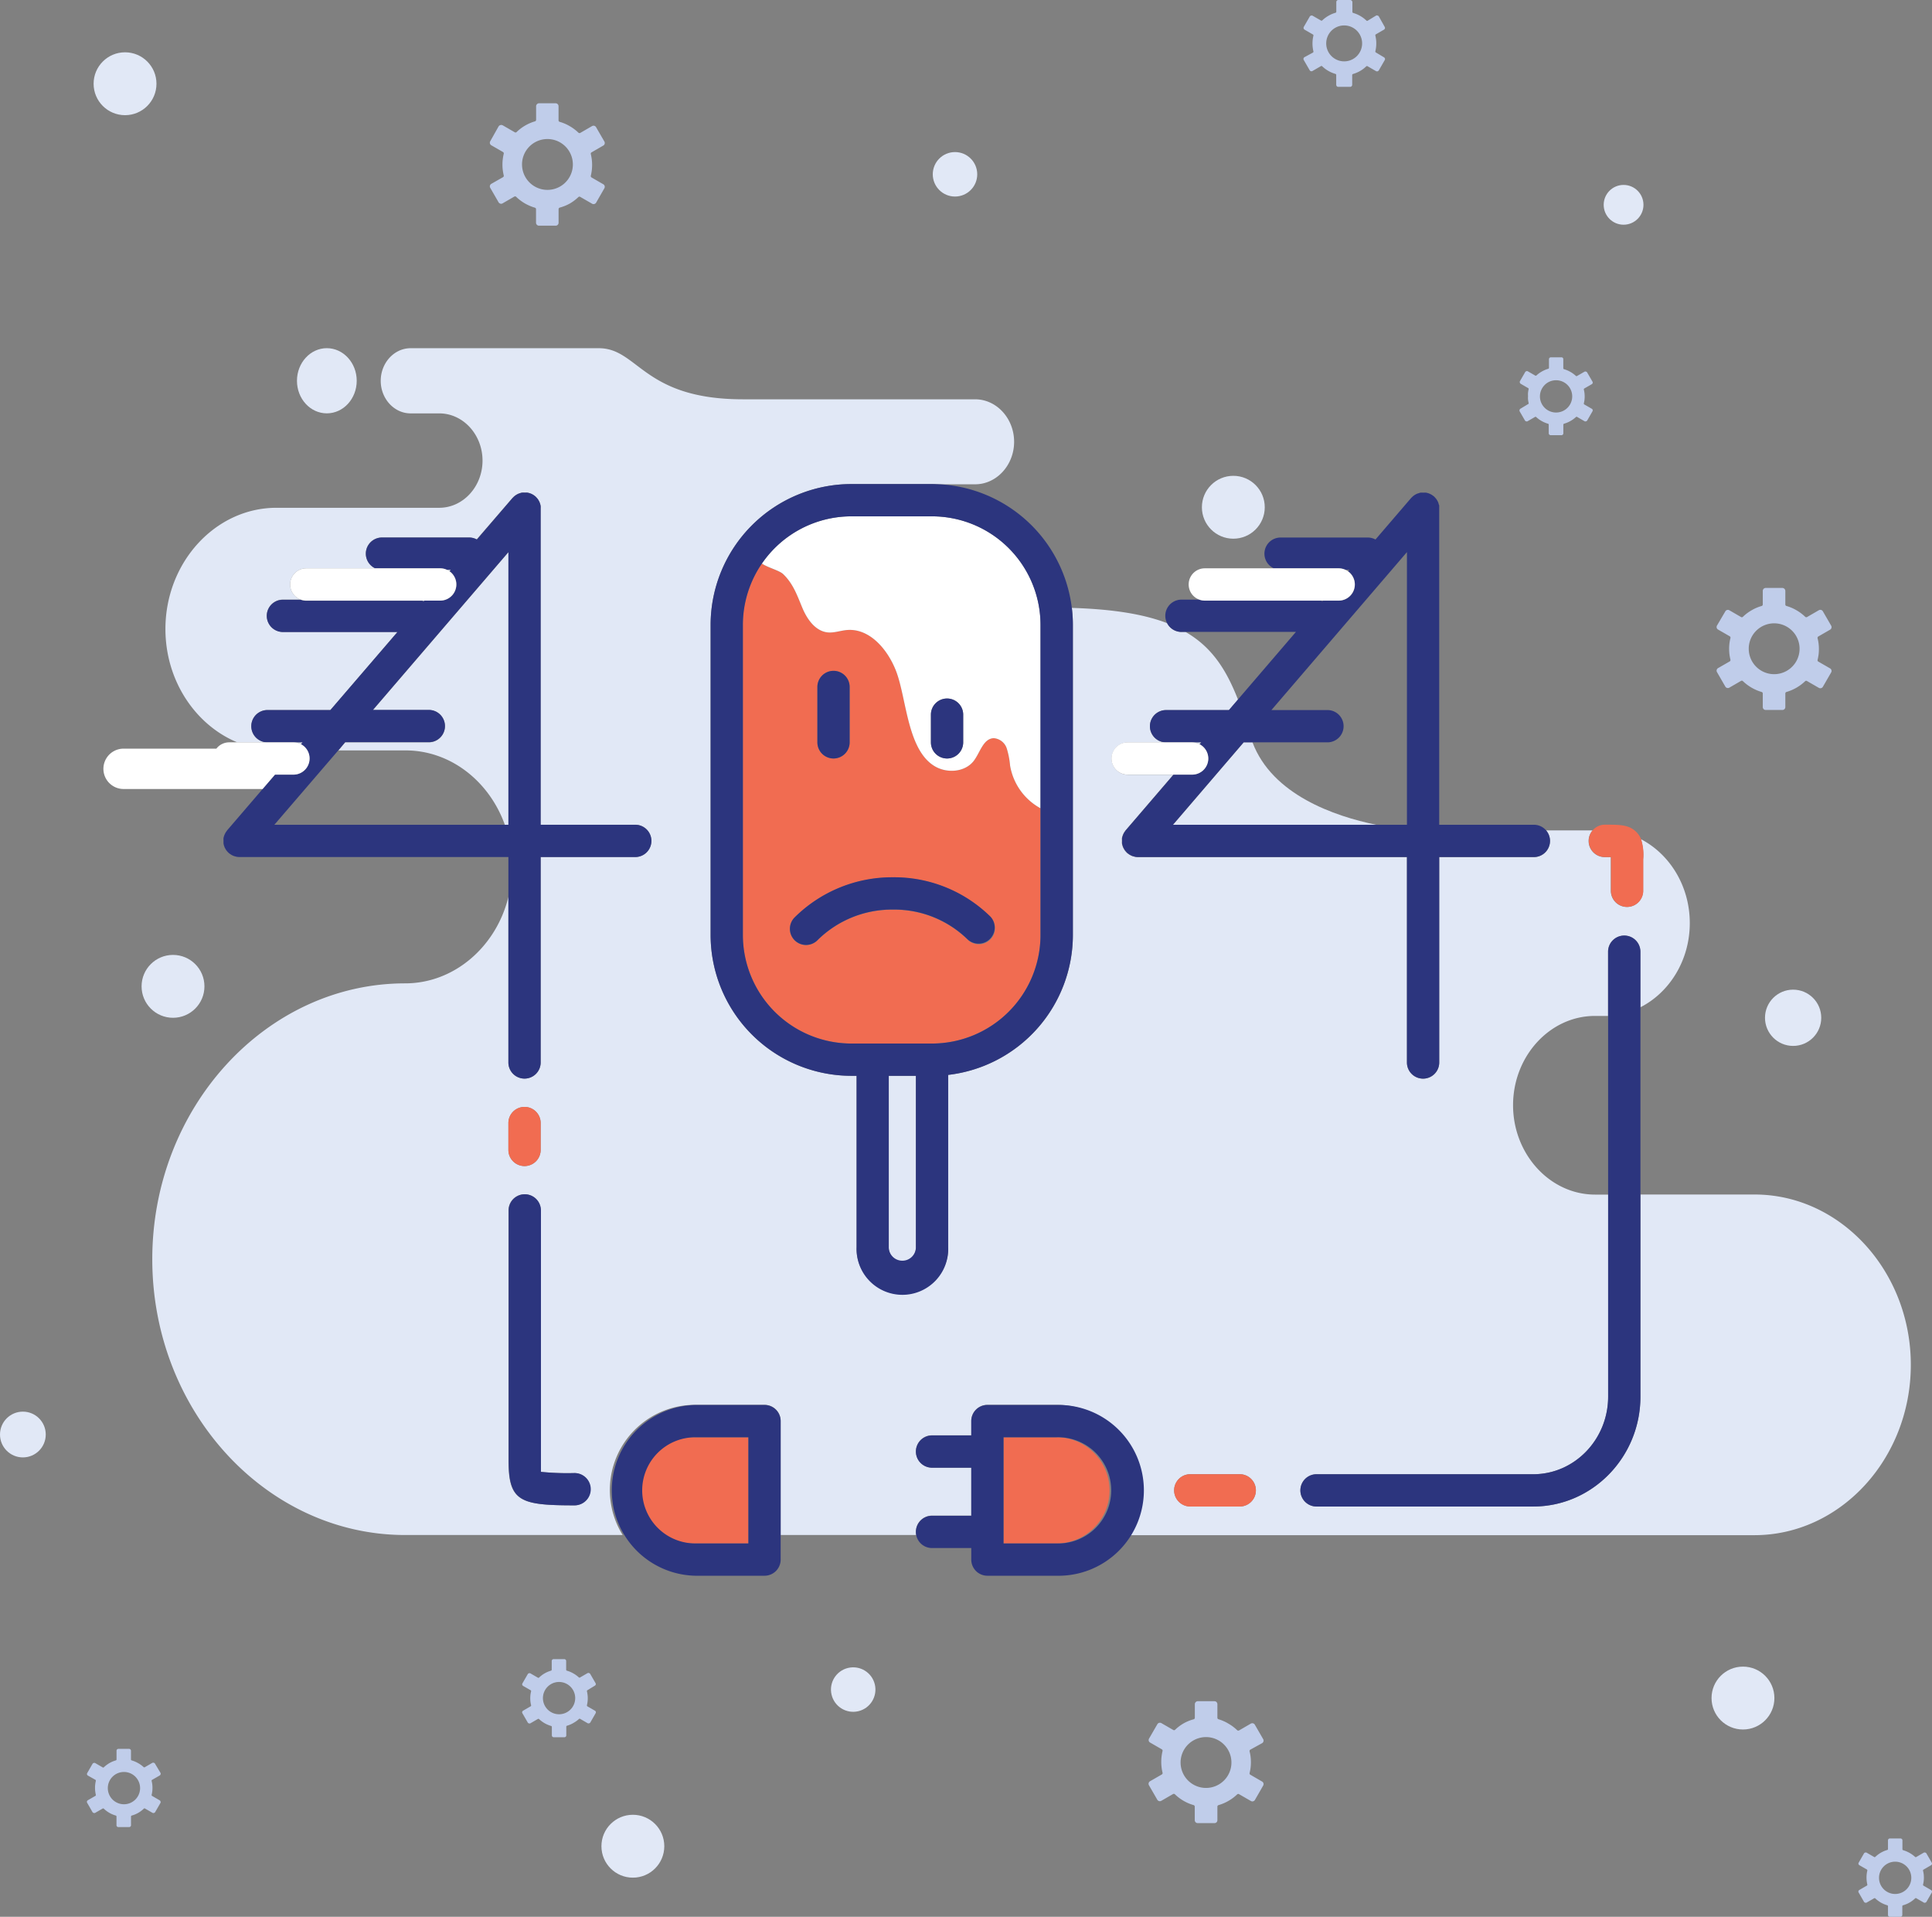 <svg xmlns="http://www.w3.org/2000/svg" viewBox="0 0 478.83 474.95"><rect x="0" y="0" width="478.83" height="474.95" fill="#808080" stroke="none"/><defs><style>.cls-1{fill:none;}.cls-2{fill:#e1e8f6;}.cls-3{fill:#c0cdea;}.cls-4{fill:#2c357e;}.cls-5{fill:#f16c51;}.cls-6{fill:#fff;}</style></defs><title>not_found</title><g id="Layer_2" data-name="Layer 2"><g id="Layer_1-2" data-name="Layer 1"><path class="cls-1" d="M397.73,251.73h-2.41c-11.16,0-20.29,10-20.29,22.12S384.16,296,395.32,296h3.24V251.71Z"/><path class="cls-1" d="M298.91,430.43a6.28,6.28,0,1,0,4.45,1.84A6.26,6.26,0,0,0,298.91,430.43Z"/><path class="cls-1" d="M327.73,149l.12-.14h-.46Z"/><path class="cls-1" d="M293.83,156.57c6.53,3.8,10.09,9.39,13,16.77l14.39-16.77Z"/><path class="cls-1" d="M329,175.94a4,4,0,0,1,0,8H310.42c4.89,13,20.31,18.3,30.63,20.42h7.65V136.8l-33.59,39.14Z"/><path class="cls-1" d="M334.41,141.18h-1a3.77,3.77,0,0,1,.65.37Z"/><path class="cls-1" d="M138.53,416.72a4,4,0,1,0,2.85,1.18A4,4,0,0,0,138.53,416.72Z"/><path class="cls-1" d="M30.67,439a4,4,0,0,0-2.85,6.88,4,4,0,0,0,5.7,0A4,4,0,0,0,30.67,439Z"/><path class="cls-1" d="M439.7,167.05a6.3,6.3,0,1,0-4.45-1.85A6.27,6.27,0,0,0,439.7,167.05Z"/><path class="cls-1" d="M385.67,102.22a4,4,0,0,0,2.83-6.83,4,4,0,1,0-2.83,6.83Z"/><path class="cls-1" d="M333.17,15.22A4.47,4.47,0,1,0,330,13.91,4.42,4.42,0,0,0,333.17,15.22Z"/><path class="cls-1" d="M135.67,47.05a6.3,6.3,0,1,0-4.45-1.85A6.27,6.27,0,0,0,135.67,47.05Z"/><path class="cls-1" d="M125.12,204.36c-3.86-10.77-13.49-18.46-24.69-18.46H83.87L68,204.36Z"/><path class="cls-1" d="M469.7,461.22a4,4,0,0,0-2.85,6.88,4,4,0,0,0,5.7,0,4,4,0,0,0-2.85-6.88Z"/><path class="cls-2" d="M297.7,183.94h-2.23a3.89,3.89,0,0,1,1.83.47Z"/><path class="cls-2" d="M75,183.94H72.78a3.89,3.89,0,0,1,1.83.47Z"/><path class="cls-2" d="M473.58,338.18c0-23.21-17.42-42.2-38.71-42.2H406.56v50.08c0,15-11.92,27.23-26.57,27.23h-53.7a4,4,0,0,1,0-8H380c10.24,0,18.57-8.63,18.57-19.23V296h-3.24C384.16,296,375,286,375,273.85s9.13-22.12,20.29-22.12h2.41l.83,0v-15.9a4,4,0,0,1,8,0V249.6c7.23-3.66,12.27-11.65,12.27-20.87s-5-17.11-12.12-20.8a12.73,12.73,0,0,1,.55,5c0,.48,0,1,0,1.62v6.18a4,4,0,1,1-8,0v-6.18c0-.63,0-1.21,0-1.72,0-.15,0-.3,0-.45h-1.51a4,4,0,0,1-4-4,3.94,3.94,0,0,1,1-2.63H383.15a3.94,3.94,0,0,1,1,2.63,4,4,0,0,1-4,4H356.7v50.9a4,4,0,0,1-8,0v-50.9H282a3.67,3.67,0,0,1-.75-.08l-.26-.07a3.5,3.5,0,0,1-.46-.14l-.28-.13-.38-.21-.28-.2c-.06-.05-.13-.08-.2-.14a1.09,1.09,0,0,1-.1-.11,2.76,2.76,0,0,1-.29-.3l-.24-.29a3.62,3.62,0,0,1-.2-.33,3.72,3.72,0,0,1-.19-.34c-.05-.11-.09-.24-.14-.36s-.08-.24-.11-.37-.05-.25-.07-.37,0-.28,0-.42,0-.09,0-.14,0-.15,0-.22,0-.28,0-.42.05-.25.08-.37.07-.25.12-.38a2.83,2.83,0,0,1,.16-.36,3.41,3.41,0,0,1,.17-.33c.08-.12.16-.24.25-.35a1.88,1.88,0,0,1,.12-.18l11.85-13.81H279.5a4,4,0,0,1,0-8H289a4,4,0,0,1,0-8h15.6l2.23-2.6c-2.88-7.38-6.44-13-13-16.77h-1a4,4,0,0,1-3.54-2.17c-5.74-2.21-13.33-3.48-23.64-3.79a34.52,34.52,0,0,1,.26,4.22v76.86A34.93,34.93,0,0,1,235,266.34V309a11.36,11.36,0,1,1-22.71,0V266.57H211a34.92,34.92,0,0,1-34.88-34.88V154.83A34.93,34.93,0,0,1,211,119.94h20c.65,0,1.29,0,1.93.06h8.75c5.31,0,9.66-4.74,9.66-10.53h0c0-5.79-4.35-10.53-9.66-10.53H184.14c-24.81,0-25.91-12.66-35.73-12.66H101.76c-4.07,0-7.4,3.64-7.4,8.08s3.33,8.07,7.4,8.07h7.11c5.9,0,10.72,5.26,10.72,11.7s-4.82,11.69-10.72,11.69H68.54C53.39,125.81,41,139.33,41,155.86c0,12.79,7.42,23.77,17.8,28.08h7.49a4,4,0,0,1,0-8h15.6l16.63-19.37H70.12a4,4,0,0,1,0-8h4.4a4,4,0,0,1,1.35-7.75H93a4,4,0,0,1,1.64-7.64h21.61a4,4,0,0,1,1.88.49L127,123.4a.52.52,0,0,1,.11-.1,2.72,2.72,0,0,1,.3-.29,3.07,3.07,0,0,1,.29-.24l.33-.21a2.21,2.21,0,0,1,.34-.18,2.67,2.67,0,0,1,.36-.14l.37-.12c.12,0,.25,0,.38-.06a2.71,2.71,0,0,1,.41,0l.15,0,.22,0a2.85,2.85,0,0,1,.41,0l.38.08.37.11.37.16a3.3,3.3,0,0,1,.32.18,3.07,3.07,0,0,1,.35.24c.06,0,.13.08.18.13l.1.1a2.81,2.81,0,0,1,.29.31,2.17,2.17,0,0,1,.24.29,2.66,2.66,0,0,1,.21.33,3.65,3.65,0,0,1,.18.34,2.13,2.13,0,0,1,.14.35l.12.38.06.36a3.28,3.28,0,0,1,0,.43s0,.09,0,.14v78.36h23.45a4,4,0,1,1,0,8H134v50.9a4,4,0,1,1-8,0v-41c-3,12.29-13.39,21.41-25.59,21.41h0c-34.47,0-62.67,30.75-62.67,68.35s28.2,68.34,62.67,68.34h53.91a21.12,21.12,0,0,1,18-32.26h17.16a4,4,0,0,1,4,4v28.26h33.6a3.59,3.59,0,0,1-.08-.81,4,4,0,0,1,4-4h9.72v-11.9H231a4,4,0,0,1,0-8h9.72v-3.55a4,4,0,0,1,4-4h17.16A21.19,21.19,0,0,1,283,369.29a21,21,0,0,1-3.19,11.1h155C456.16,380.39,473.58,361.4,473.58,338.18ZM126,278.27a4,4,0,1,1,8,0v6.66a4,4,0,1,1-8,0ZM142.37,373c-13.46,0-16.35-.95-16.35-11.08v-62a4,4,0,1,1,8,0v62c0,1,0,2.11,0,2.78a65.15,65.15,0,0,0,8.3.3,4,4,0,0,1,0,8Zm164.92.28H295a4,4,0,0,1,0-8h12.26a4,4,0,0,1,0,8Z"/><path class="cls-2" d="M125.12,204.36h.9V136.8l-33.6,39.14h13.86a4,4,0,1,1,0,8H85.55l-1.68,2h16.56C111.63,185.9,121.26,193.59,125.12,204.36Z"/><path class="cls-2" d="M105,149l.12-.14h-.46Z"/><path class="cls-2" d="M220.28,266.57V309a3.36,3.36,0,1,0,6.71,0V266.57Z"/><path class="cls-2" d="M310.42,183.94h-2.18l-17.52,20.42h50.33C330.73,202.24,315.31,196.94,310.42,183.94Z"/><path class="cls-2" d="M81,102.42c4.09,0,7.41-3.61,7.41-8.07S85.07,86.27,81,86.27s-7.4,3.62-7.4,8.08S76.9,102.42,81,102.42Z"/><path class="cls-2" d="M111.72,141.18h-1a4.28,4.28,0,0,1,.66.37Z"/><circle class="cls-2" cx="305.67" cy="125.69" r="7.79"/><circle class="cls-2" cx="236.69" cy="43.19" r="5.51"/><circle class="cls-2" cx="42.88" cy="244.4" r="7.79"/><circle class="cls-2" cx="30.99" cy="20.75" r="7.79"/><circle class="cls-2" cx="156.85" cy="457.46" r="7.79"/><circle class="cls-2" cx="211.48" cy="418.63" r="5.51" transform="translate(-90.53 59.79) rotate(-13.28)"/><circle class="cls-2" cx="431.98" cy="420.75" r="7.79"/><circle class="cls-2" cx="444.41" cy="252.19" r="6.97"/><circle class="cls-2" cx="402.39" cy="50.75" r="4.93"/><path class="cls-3" d="M323.31,14.16h0a.49.49,0,0,0-.24.31.53.53,0,0,0,.05.39l1.47,2.54h0a.51.51,0,0,0,.7.19h0l2.06-1.19a.27.27,0,0,1,.32,0,7.59,7.59,0,0,0,1.54,1.16,7.47,7.47,0,0,0,1.76.75.27.27,0,0,1,.2.26V21a.56.56,0,0,0,.15.37.51.51,0,0,0,.36.15h2.94a.53.53,0,0,0,.36-.15.56.56,0,0,0,.15-.37V18.6a.28.28,0,0,1,.21-.27,8,8,0,0,0,1.75-.74,7.52,7.52,0,0,0,1.53-1.16.29.29,0,0,1,.35,0l2.06,1.19a.51.51,0,0,0,.38.05.55.55,0,0,0,.32-.24h0l1.46-2.53h0a.49.49,0,0,0,.06-.39.53.53,0,0,0-.24-.31L341,13a.27.27,0,0,1-.13-.3,9.4,9.4,0,0,0,.17-.95,7.5,7.5,0,0,0,.06-1,7.73,7.73,0,0,0-.06-1,9.2,9.2,0,0,0-.17-.94.26.26,0,0,1,.14-.31L343,7.35a.53.53,0,0,0,.24-.31.49.49,0,0,0-.06-.39v0L341.75,4.1h0a.48.48,0,0,0-.32-.24.47.47,0,0,0-.38,0h0L339,5.11a.26.26,0,0,1-.33,0,7.94,7.94,0,0,0-3.29-1.9.27.27,0,0,1-.2-.26V.51A.51.51,0,0,0,335,.15a.53.53,0,0,0-.36-.15H331.7a.51.51,0,0,0-.51.51v2.4a.27.27,0,0,1-.21.26,7.57,7.57,0,0,0-1.75.75,7.92,7.92,0,0,0-1.54,1.15.26.26,0,0,1-.32,0l-2.08-1.19h0a.5.5,0,0,0-.38,0,.46.46,0,0,0-.31.24h0l-1.46,2.53a.53.53,0,0,0-.05.39.52.52,0,0,0,.24.31h0l2.06,1.19a.26.26,0,0,1,.13.3h0a7.09,7.09,0,0,0-.17.94,7.73,7.73,0,0,0-.06,1,7.5,7.5,0,0,0,.06,1,7.24,7.24,0,0,0,.17.95.28.28,0,0,1-.14.31ZM330,7.6a4.45,4.45,0,1,1-1.31,3.15A4.46,4.46,0,0,1,330,7.6Z"/><path class="cls-3" d="M425.8,165.55h0a.73.73,0,0,0-.33.44.71.71,0,0,0,.07.55l2.07,3.59h0a.73.73,0,0,0,.44.33.71.71,0,0,0,.55-.07h0l2.9-1.68a.39.39,0,0,1,.46.06,11.29,11.29,0,0,0,4.65,2.69.38.38,0,0,1,.28.37v3.37a.72.72,0,0,0,.21.51.75.75,0,0,0,.51.21h4.15a.71.71,0,0,0,.5-.21.69.69,0,0,0,.22-.51v-3.37a.39.39,0,0,1,.3-.38,11.22,11.22,0,0,0,4.63-2.68.38.38,0,0,1,.48,0l2.9,1.67a.71.71,0,0,0,.55.07.73.73,0,0,0,.44-.33v0l2.06-3.57h0a.71.71,0,0,0,.07-.55.73.73,0,0,0-.33-.44l-2.93-1.69a.38.38,0,0,1-.18-.42,11.56,11.56,0,0,0,.25-1.33,12.12,12.12,0,0,0,.08-1.36,11.94,11.94,0,0,0-.08-1.35,11.17,11.17,0,0,0-.25-1.33.4.4,0,0,1,.2-.44l2.91-1.68a.68.68,0,0,0,.33-.44.72.72,0,0,0-.07-.55v0l-2.06-3.56h0a.74.74,0,0,0-.44-.34.76.76,0,0,0-.55.07h0l-2.92,1.69a.39.39,0,0,1-.47-.06,11.09,11.09,0,0,0-2.16-1.62,10.72,10.72,0,0,0-2.48-1.06.38.38,0,0,1-.28-.37v-3.37a.75.75,0,0,0-.72-.73h-4.15a.73.73,0,0,0-.72.73v3.37a.4.4,0,0,1-.3.38,10.54,10.54,0,0,0-2.46,1.05,10.81,10.81,0,0,0-2.17,1.63.38.38,0,0,1-.46.05l-2.92-1.69h0a.76.76,0,0,0-.53-.06.74.74,0,0,0-.44.34v0L425.54,155a.72.72,0,0,0-.07.55.7.7,0,0,0,.33.44l0,0,2.9,1.67a.4.4,0,0,1,.18.43h0a11.17,11.17,0,0,0-.25,1.33,11.94,11.94,0,0,0-.08,1.35,12.12,12.12,0,0,0,.08,1.36,11.56,11.56,0,0,0,.25,1.33.4.4,0,0,1-.21.44Zm9.45-9.25a6.3,6.3,0,1,1-1.84,4.45A6.28,6.28,0,0,1,435.25,156.3Z"/><path class="cls-3" d="M39.57,439.94a.48.48,0,0,0,.22-.28.48.48,0,0,0,0-.35h0L38.41,437h0a.43.43,0,0,0-.28-.21.48.48,0,0,0-.35,0h0l-1.87,1.08a.24.24,0,0,1-.3,0,7.34,7.34,0,0,0-1.38-1,7.44,7.44,0,0,0-1.59-.67.25.25,0,0,1-.18-.24v-2.16a.45.45,0,0,0-.14-.33.47.47,0,0,0-.33-.13H29.34a.46.46,0,0,0-.32.13.45.45,0,0,0-.14.33v2.16a.24.24,0,0,1-.19.24,7.15,7.15,0,0,0-1.58.67,7.57,7.57,0,0,0-1.39,1.05.23.23,0,0,1-.29,0l-1.87-1.08h0a.47.47,0,0,0-.35,0,.48.48,0,0,0-.28.21v0l-1.31,2.28a.45.45,0,0,0,.17.63h0L23.64,441a.26.26,0,0,1,.11.28h0a7.53,7.53,0,0,0-.15.85,7.51,7.51,0,0,0,0,1.73,8.13,8.13,0,0,0,.15.86.24.24,0,0,1-.13.28l-1.85,1.07h0a.47.47,0,0,0-.22.28.43.43,0,0,0,.05.35l1.32,2.3h0a.48.48,0,0,0,.28.21.5.5,0,0,0,.36,0h0l1.86-1.07a.24.24,0,0,1,.29,0,7.15,7.15,0,0,0,1.39,1.05,7.23,7.23,0,0,0,1.59.67.25.25,0,0,1,.18.24v2.16a.45.45,0,0,0,.14.33.46.46,0,0,0,.32.13H32a.47.47,0,0,0,.33-.13.45.45,0,0,0,.14-.33V450.1a.25.25,0,0,1,.19-.24,6.94,6.94,0,0,0,3-1.72.24.24,0,0,1,.31,0l1.86,1.07a.48.48,0,0,0,.35,0,.43.43,0,0,0,.28-.21h0l1.32-2.29h0a.48.48,0,0,0,0-.35.51.51,0,0,0-.22-.28L37.7,445a.25.25,0,0,1-.12-.27,7.7,7.7,0,0,0,.16-.86,7.51,7.51,0,0,0,0-1.73,7.52,7.52,0,0,0-.16-.85.24.24,0,0,1,.13-.28Zm-6,5.93a4,4,0,0,1-5.7,0,4,4,0,1,1,5.7,0Z"/><path class="cls-3" d="M147.43,417.68a.47.47,0,0,0,.22-.28.43.43,0,0,0-.05-.35v0l-1.32-2.28h0a.48.48,0,0,0-.28-.21.45.45,0,0,0-.36,0h0l-1.87,1.08a.24.24,0,0,1-.3,0,7,7,0,0,0-1.38-1,6.78,6.78,0,0,0-1.59-.67.25.25,0,0,1-.18-.24v-2.16a.44.44,0,0,0-.14-.33.47.47,0,0,0-.32-.14h-2.65a.48.48,0,0,0-.47.47v2.16a.26.26,0,0,1-.19.24,7.15,7.15,0,0,0-1.58.67,6.71,6.71,0,0,0-1.38,1.05.26.26,0,0,1-.3,0l-1.87-1.08h0a.5.5,0,0,0-.34,0,.43.43,0,0,0-.28.21h0l-1.32,2.29a.48.48,0,0,0-.05.35.51.51,0,0,0,.22.28h0l1.86,1.07a.25.25,0,0,1,.12.27h0a8,8,0,0,0-.16.85,8.46,8.46,0,0,0-.05.87,8.14,8.14,0,0,0,.05.87,7.52,7.52,0,0,0,.16.85.24.24,0,0,1-.13.28l-1.86,1.08h0a.48.48,0,0,0-.22.28.48.48,0,0,0,.05.35l1.33,2.3h0a.43.43,0,0,0,.28.21.48.48,0,0,0,.35,0h0l1.86-1.08a.27.27,0,0,1,.3,0,7.17,7.17,0,0,0,3,1.72.25.25,0,0,1,.18.24V430a.5.5,0,0,0,.14.33.47.47,0,0,0,.33.13h2.65a.46.46,0,0,0,.32-.13.45.45,0,0,0,.14-.33v-2.16a.24.24,0,0,1,.19-.24,6.73,6.73,0,0,0,1.58-.68,7.41,7.41,0,0,0,1.39-1,.24.24,0,0,1,.3,0l1.86,1.08a.5.5,0,0,0,.36,0,.48.48,0,0,0,.28-.21v0l1.31-2.28h0a.45.45,0,0,0-.17-.63l-1.87-1.08a.26.26,0,0,1-.11-.28,7.53,7.53,0,0,0,.15-.85,6.17,6.17,0,0,0,.05-.87,6.35,6.35,0,0,0-.05-.87,7.94,7.94,0,0,0-.15-.85.24.24,0,0,1,.13-.28Zm-6.05,5.92a4,4,0,1,1,1.18-2.85A4,4,0,0,1,141.38,423.6Z"/><path class="cls-3" d="M478.82,468.6a.51.51,0,0,0-.22-.28l-1.87-1.08a.25.25,0,0,1-.12-.27,7.7,7.7,0,0,0,.16-.86,7.51,7.51,0,0,0,0-1.73,7.52,7.52,0,0,0-.16-.85.24.24,0,0,1,.13-.28l1.86-1.08a.48.48,0,0,0,.22-.28.48.48,0,0,0-.05-.35h0l-1.32-2.29h0a.43.43,0,0,0-.28-.21.48.48,0,0,0-.35,0h0l-1.87,1.08a.24.24,0,0,1-.3,0,7.34,7.34,0,0,0-1.38-1,7.44,7.44,0,0,0-1.59-.67.25.25,0,0,1-.18-.24V456a.45.45,0,0,0-.14-.33.47.47,0,0,0-.33-.13h-2.65a.46.46,0,0,0-.32.13.45.45,0,0,0-.14.33v2.16a.24.24,0,0,1-.19.24,7.15,7.15,0,0,0-1.58.67,7.57,7.57,0,0,0-1.39,1.05.23.23,0,0,1-.29,0l-1.87-1.08h0a.47.47,0,0,0-.35,0,.48.48,0,0,0-.28.21v0l-1.31,2.28a.45.45,0,0,0,.17.63h0l1.86,1.07a.26.26,0,0,1,.11.28h0a7.53,7.53,0,0,0-.15.85,7.51,7.51,0,0,0,0,1.73,8.13,8.13,0,0,0,.15.86.24.24,0,0,1-.13.28l-1.85,1.07h0a.47.47,0,0,0-.22.28.43.43,0,0,0,.05.35l1.32,2.3h0a.48.48,0,0,0,.28.21.5.5,0,0,0,.36,0h0l1.86-1.07a.24.24,0,0,1,.29,0,7.15,7.15,0,0,0,1.39,1.05,7.23,7.23,0,0,0,1.59.67.25.25,0,0,1,.18.24v2.16a.45.45,0,0,0,.14.33.46.46,0,0,0,.32.13H471a.47.47,0,0,0,.33-.13.45.45,0,0,0,.14-.33v-2.16a.25.25,0,0,1,.19-.24,6.94,6.94,0,0,0,3-1.72.24.24,0,0,1,.31,0l1.86,1.07a.48.48,0,0,0,.35,0,.43.43,0,0,0,.28-.21h0l1.32-2.29h0A.48.48,0,0,0,478.82,468.6Zm-6.27-.5a4,4,0,0,1-5.7,0,4,4,0,1,1,5.7,0Z"/><path class="cls-3" d="M312.81,431.92a.7.7,0,0,0,.33-.44.72.72,0,0,0-.07-.55v0L311,427.35h0a.74.74,0,0,0-.44-.34.76.76,0,0,0-.55.07h0l-2.92,1.69a.39.39,0,0,1-.47-.06,11.09,11.09,0,0,0-2.16-1.62A10.72,10.72,0,0,0,302,426a.38.38,0,0,1-.28-.37v-3.37a.72.72,0,0,0-.21-.51.7.7,0,0,0-.51-.22h-4.14a.69.69,0,0,0-.51.22.73.73,0,0,0-.22.51v3.37a.39.39,0,0,1-.29.38,10.62,10.62,0,0,0-2.47,1,10.75,10.75,0,0,0-2.16,1.63.38.38,0,0,1-.46,0l-2.93-1.69h0a.78.78,0,0,0-.54-.06.74.74,0,0,0-.44.34v0l-2.06,3.56a.72.72,0,0,0-.07.55.68.68,0,0,0,.34.44l0,0,2.9,1.67a.4.4,0,0,1,.18.43h0a9.47,9.47,0,0,0-.24,1.33,10,10,0,0,0-.08,1.35,10.14,10.14,0,0,0,.08,1.36,9.74,9.74,0,0,0,.24,1.33.39.39,0,0,1-.2.44l-2.9,1.67h0a.73.73,0,0,0-.27,1l2.07,3.59h0a.73.73,0,0,0,.44.33.71.71,0,0,0,.55-.07h0l2.91-1.68a.39.39,0,0,1,.46.06,10.84,10.84,0,0,0,2.16,1.63,10.69,10.69,0,0,0,2.48,1.05.4.4,0,0,1,.28.38v3.37a.73.73,0,0,0,.22.51.72.72,0,0,0,.51.21H301a.74.74,0,0,0,.51-.21.72.72,0,0,0,.21-.51v-3.37a.39.39,0,0,1,.3-.38,11,11,0,0,0,2.46-1.05,11.2,11.2,0,0,0,2.17-1.63.38.38,0,0,1,.48,0l2.9,1.67a.71.71,0,0,0,.55.07.73.73,0,0,0,.44-.33l0,0,2.05-3.57h0a.71.71,0,0,0,.07-.55.73.73,0,0,0-.33-.44l-2.92-1.69a.38.38,0,0,1-.19-.42,11.56,11.56,0,0,0,.25-1.33,12.12,12.12,0,0,0,.08-1.36,11.94,11.94,0,0,0-.08-1.35,11.17,11.17,0,0,0-.25-1.33.4.4,0,0,1,.21-.44Zm-9.45,9.25a6.3,6.3,0,1,1,1.84-4.45A6.27,6.27,0,0,1,303.36,441.17Z"/><path class="cls-3" d="M121.77,45.55h0a.74.74,0,0,0-.34.44.71.71,0,0,0,.07.55l2.07,3.59h0a.73.73,0,0,0,.44.33.71.71,0,0,0,.55-.07h0l2.91-1.68a.39.39,0,0,1,.46.06,11.13,11.13,0,0,0,2.16,1.63,11.37,11.37,0,0,0,2.48,1.06.38.38,0,0,1,.28.37v3.37a.73.73,0,0,0,.22.51.72.72,0,0,0,.51.21h4.14a.72.72,0,0,0,.72-.72V51.82a.39.39,0,0,1,.3-.38,11.26,11.26,0,0,0,2.47-1,11.45,11.45,0,0,0,2.16-1.63.38.38,0,0,1,.48,0l2.9,1.67a.71.71,0,0,0,.55.07.73.73,0,0,0,.44-.33l0,0,2.05-3.57h0a.71.71,0,0,0,.07-.55.69.69,0,0,0-.33-.44l-2.92-1.69a.38.38,0,0,1-.18-.42c.1-.43.18-.88.24-1.33a12.12,12.12,0,0,0,.08-1.36,11.94,11.94,0,0,0-.08-1.35c-.06-.46-.14-.9-.24-1.33a.38.38,0,0,1,.2-.44l2.9-1.68a.65.65,0,0,0,.33-.44.72.72,0,0,0-.07-.55v0l-2.06-3.56h0a.74.74,0,0,0-.44-.34.76.76,0,0,0-.55.07h0l-2.92,1.69a.39.39,0,0,1-.47-.06,11.09,11.09,0,0,0-2.16-1.62,10.72,10.72,0,0,0-2.48-1.06.38.38,0,0,1-.28-.37V26.32a.72.72,0,0,0-.21-.51.69.69,0,0,0-.51-.22H133.6a.69.69,0,0,0-.51.22.73.73,0,0,0-.22.51v3.37a.39.39,0,0,1-.29.38A11,11,0,0,0,128,32.75a.38.38,0,0,1-.46,0l-2.93-1.69h0A.78.78,0,0,0,124,31a.74.74,0,0,0-.44.34v0L121.5,35a.73.73,0,0,0,.27,1l0,0,2.9,1.67a.4.4,0,0,1,.18.43h0a11.17,11.17,0,0,0-.24,1.33,10,10,0,0,0-.08,1.35,10.14,10.14,0,0,0,.08,1.36,11.55,11.55,0,0,0,.24,1.33.38.38,0,0,1-.2.44Zm9.45-9.25a6.3,6.3,0,1,1-1.84,4.45A6.26,6.26,0,0,1,131.22,36.3Z"/><path class="cls-3" d="M376.83,101.27h0a.43.43,0,0,0-.21.28.48.48,0,0,0,0,.35l1.32,2.28h0a.43.43,0,0,0,.28.21.48.48,0,0,0,.35,0h0l1.85-1.07a.24.24,0,0,1,.29,0,7,7,0,0,0,1.37,1,7.36,7.36,0,0,0,1.58.67.24.24,0,0,1,.18.23v2.15a.48.48,0,0,0,.46.46H387a.45.45,0,0,0,.33-.14.46.46,0,0,0,.13-.32v-2.15a.27.27,0,0,1,.19-.24,7,7,0,0,0,1.57-.66,7.34,7.34,0,0,0,1.38-1,.24.24,0,0,1,.3,0l1.85,1.07a.47.47,0,0,0,.35,0,.45.45,0,0,0,.28-.21v0l1.3-2.26h0a.44.44,0,0,0,.05-.35.43.43,0,0,0-.21-.28l-1.86-1.07a.25.25,0,0,1-.12-.27,8,8,0,0,0,.16-.85,8.11,8.11,0,0,0,.05-.86,8,8,0,0,0-.05-.86,7.52,7.52,0,0,0-.16-.85.25.25,0,0,1,.13-.28l1.85-1.06a.48.48,0,0,0,.21-.28.43.43,0,0,0-.05-.35v0l-1.31-2.26h0a.51.51,0,0,0-.28-.22.48.48,0,0,0-.35,0h0l-1.86,1.07a.24.24,0,0,1-.3,0,7.33,7.33,0,0,0-1.37-1,7.15,7.15,0,0,0-1.58-.67.25.25,0,0,1-.18-.24V89a.44.44,0,0,0-.46-.46h-2.63a.46.46,0,0,0-.32.13.45.45,0,0,0-.14.33v2.14a.24.24,0,0,1-.19.24,7.28,7.28,0,0,0-1.57.67,7,7,0,0,0-1.37,1,.24.24,0,0,1-.29,0l-1.86-1.07h0a.51.51,0,0,0-.34,0,.48.48,0,0,0-.28.22h0l-1.31,2.27a.47.47,0,0,0,0,.35.48.48,0,0,0,.21.28h0l1.85,1.07a.24.24,0,0,1,.11.27h0a7.53,7.53,0,0,0-.15.85,6,6,0,0,0,0,.86,6.11,6.11,0,0,0,0,.86,7.94,7.94,0,0,0,.15.85.23.23,0,0,1-.13.27Zm6-5.88a4,4,0,0,1,5.66,0,4,4,0,1,1-6.83,2.83A4,4,0,0,1,382.84,95.39Z"/><circle class="cls-2" cx="5.67" cy="355.45" r="5.67"/><path class="cls-4" d="M130,267.26a4,4,0,0,0,4-4v-50.9h23.45a4,4,0,1,0,0-8H134V126s0-.09,0-.14a3.28,3.28,0,0,0,0-.43l-.06-.36-.12-.38a2.13,2.13,0,0,0-.14-.35,3.65,3.65,0,0,0-.18-.34,2.66,2.66,0,0,0-.21-.33,2.17,2.17,0,0,0-.24-.29,2.81,2.81,0,0,0-.29-.31l-.1-.1c-.05,0-.12-.08-.18-.13a3.07,3.07,0,0,0-.35-.24,3.3,3.3,0,0,0-.32-.18l-.37-.16-.37-.11-.38-.08a2.85,2.85,0,0,0-.41,0l-.22,0-.15,0a2.71,2.71,0,0,0-.41,0c-.13,0-.26,0-.38.06l-.37.12a2.67,2.67,0,0,0-.36.14,2.21,2.21,0,0,0-.34.18l-.33.21a3.07,3.07,0,0,0-.29.24,2.72,2.72,0,0,0-.3.29.52.52,0,0,0-.11.1l-8.82,10.27a4,4,0,0,0-1.88-.49H94.67A4,4,0,0,0,93,140.82H109.1a3.93,3.93,0,0,1,1.64.36h1l-.32.37a4,4,0,0,1-2.3,7.27h-3.94L105,149l-.34-.14H75.87a4.09,4.09,0,0,1-1.35-.25h-4.4a4,4,0,0,0,0,8H98.51L81.88,175.94H66.28a4,4,0,0,0,0,8H75l-.4.47a4,4,0,0,1-1.83,7.53H68.15l-3.06,3.56-8.8,10.25-.12.18a2.71,2.71,0,0,0-.24.35,2.68,2.68,0,0,0-.18.33c-.06.12-.11.24-.16.36s-.08.25-.12.38-.06.24-.08.37,0,.28,0,.42,0,.14,0,.22,0,.09,0,.14,0,.28,0,.42a2.2,2.2,0,0,0,.06.37,2.78,2.78,0,0,0,.12.38,3.62,3.62,0,0,0,.13.35,3.72,3.72,0,0,0,.19.34,3.62,3.62,0,0,0,.2.33l.24.29c.1.11.19.21.29.3l.1.11c.07.06.14.09.21.14a2.83,2.83,0,0,0,.28.2c.12.08.24.14.37.21l.28.13a4,4,0,0,0,.46.14l.26.07a3.82,3.82,0,0,0,.75.08H126v50.9A4,4,0,0,0,130,267.26ZM83.87,185.9l1.68-2h20.73a4,4,0,1,0,0-8H92.42L126,136.8v67.56H68Z"/><path class="cls-5" d="M257.89,200.28a14.83,14.83,0,0,1-7.55-10.61,20.14,20.14,0,0,0-.83-4.24,3.68,3.68,0,0,0-3.2-2.52c-2.61.07-3.38,3.51-4.95,5.59-2.15,2.83-6.58,3.18-9.64,1.39-6.86-4-7-16.78-9.62-23.57-2-5.32-6.53-10.71-12.22-10.21-1.58.14-3.14.74-4.73.59-3.06-.31-5.12-3.26-6.3-6.1-1.31-3.14-2.27-6-4.77-8.35-1-.91-3.81-1.59-5.27-2.61a26.72,26.72,0,0,0-4.71,15.19v76.86A26.91,26.91,0,0,0,211,258.57h20a26.91,26.91,0,0,0,26.88-26.88Zm-55.31-30.06a4,4,0,0,1,8,0v13.72a4,4,0,0,1-8,0Zm42.87,62.59a4,4,0,0,1-5.65,0,26,26,0,0,0-18.47-7.4h0a26.23,26.23,0,0,0-18.66,7.51,4,4,0,1,1-5.69-5.62,34.27,34.27,0,0,1,24.35-9.89h0a34,34,0,0,1,24.16,9.79A4,4,0,0,1,245.45,232.81Z"/><path class="cls-4" d="M402.56,231.81a4,4,0,0,0-4,4V346.06c0,10.6-8.33,19.23-18.57,19.23h-53.7a4,4,0,0,0,0,8H380c14.65,0,26.57-12.22,26.57-27.23V235.81A4,4,0,0,0,402.56,231.81Z"/><path class="cls-5" d="M397.76,212.36h1.51c0,.15,0,.3,0,.45,0,.51,0,1.09,0,1.72v6.18a4,4,0,1,0,8,0v-6.18c0-.6,0-1.14,0-1.62a12.73,12.73,0,0,0-.55-5,5.46,5.46,0,0,0-1.14-1.73c-1.83-1.84-4.08-1.84-7.81-1.84a4,4,0,0,0-4,4A4,4,0,0,0,397.76,212.36Z"/><path class="cls-5" d="M275,369.29a13.18,13.18,0,0,0-13.16-13.16H248.72v26.31h13.16A13.17,13.17,0,0,0,275,369.29Z"/><path class="cls-4" d="M261.88,348.13H244.72a4,4,0,0,0-4,4v3.55H231a4,4,0,0,0,0,8h9.72v11.9H231a4,4,0,0,0-4,4,3.59,3.59,0,0,0,.08.81,4,4,0,0,0,3.92,3.19h9.72v2.86a4,4,0,0,0,4,4h17.16a21.16,21.16,0,1,0,0-42.31Zm-13.16,34.31V356.13h13.16a13.16,13.16,0,1,1,0,26.31Z"/><path class="cls-5" d="M185.48,382.44V356.13H172.32a13.16,13.16,0,1,0,0,26.31Z"/><path class="cls-4" d="M189.48,348.13H172.32a21.16,21.16,0,0,0,0,42.31h17.16a4,4,0,0,0,4-4V352.13A4,4,0,0,0,189.48,348.13Zm-30.32,21.16a13.17,13.17,0,0,1,13.16-13.16h13.16v26.31H172.32A13.17,13.17,0,0,1,159.16,369.29Z"/><path class="cls-4" d="M142.37,365a65.15,65.15,0,0,1-8.3-.3c0-.67,0-1.78,0-2.78v-62a4,4,0,1,0-8,0v62c0,10.13,2.89,11.08,16.35,11.08a4,4,0,0,0,0-8Z"/><path class="cls-5" d="M130,288.93a4,4,0,0,0,4-4v-6.66a4,4,0,1,0-8,0v6.66A4,4,0,0,0,130,288.93Z"/><path class="cls-5" d="M307.29,365.29H295a4,4,0,0,0,0,8h12.26a4,4,0,0,0,0-8Z"/><path class="cls-4" d="M221.33,217.37h0A34.27,34.27,0,0,0,197,227.26a4,4,0,1,0,5.69,5.62,26.23,26.23,0,0,1,18.66-7.51h0a26,26,0,0,1,18.47,7.4,4,4,0,0,0,5.69-5.61A34,34,0,0,0,221.33,217.37Z"/><path class="cls-6" d="M198.85,150.6c1.18,2.84,3.24,5.79,6.3,6.1,1.59.15,3.15-.45,4.73-.59,5.69-.5,10.18,4.89,12.22,10.21,2.6,6.79,2.76,19.57,9.62,23.57,3.06,1.79,7.49,1.44,9.64-1.39,1.57-2.08,2.34-5.52,4.95-5.59a3.68,3.68,0,0,1,3.2,2.52,20.14,20.14,0,0,1,.83,4.24,14.83,14.83,0,0,0,7.55,10.61V154.83A26.91,26.91,0,0,0,231,127.94H211a26.87,26.87,0,0,0-22.17,11.7c1.46,1,4.32,1.7,5.27,2.61C196.58,144.63,197.54,147.46,198.85,150.6Zm39.87,33.34a4,4,0,0,1-8,0v-6.86a4,4,0,0,1,8,0Z"/><path class="cls-4" d="M234.72,173.08a4,4,0,0,0-4,4v6.86a4,4,0,0,0,8,0v-6.86A4,4,0,0,0,234.72,173.08Z"/><path class="cls-4" d="M206.58,187.94a4,4,0,0,0,4-4V170.22a4,4,0,0,0-8,0v13.72A4,4,0,0,0,206.58,187.94Z"/><path class="cls-4" d="M211,119.94a34.93,34.93,0,0,0-34.88,34.89v76.86A34.92,34.92,0,0,0,211,266.57h1.3V309A11.36,11.36,0,1,0,235,309V266.34a34.93,34.93,0,0,0,30.9-34.65V154.83a34.52,34.52,0,0,0-.26-4.22A34.92,34.92,0,0,0,232.94,120c-.64,0-1.28-.06-1.93-.06Zm20,138.63H211a26.91,26.91,0,0,1-26.88-26.88V154.83A26.91,26.91,0,0,1,211,127.94h20a26.91,26.91,0,0,1,26.88,26.89v76.86A26.91,26.91,0,0,1,231,258.57Zm-7.36,53.81a3.36,3.36,0,0,1-3.37-3.36V266.57H227V309A3.35,3.35,0,0,1,223.65,312.38Z"/><path class="cls-6" d="M104.7,148.82h4.4a4,4,0,0,0,2.3-7.27,4.28,4.28,0,0,0-.66-.37,3.93,3.93,0,0,0-1.64-.36H75.87a4,4,0,0,0-1.35,7.75,4.09,4.09,0,0,0,1.35.25Z"/><path class="cls-6" d="M72.78,191.94a4,4,0,0,0,1.83-7.53,3.89,3.89,0,0,0-1.83-.47h-16a4,4,0,0,0-3.15,1.56h-23a5,5,0,0,0,0,10H65.09l3.06-3.56Z"/><path class="cls-4" d="M292.81,156.57h28.38L306.8,173.34l-2.23,2.6H289a4,4,0,0,0,0,8h8.73l-.4.47a4,4,0,0,1-1.83,7.53h-4.64L279,205.75a1.88,1.88,0,0,0-.12.18c-.09.11-.17.23-.25.35a3.41,3.41,0,0,0-.17.33,2.83,2.83,0,0,0-.16.36c0,.13-.08.25-.12.38s-.06.24-.08.37,0,.28,0,.42,0,.14,0,.22,0,.09,0,.14,0,.28,0,.42,0,.25.07.37.07.25.11.37.09.25.14.36a3.72,3.72,0,0,0,.19.34,3.62,3.62,0,0,0,.2.33l.24.29a2.76,2.76,0,0,0,.29.3,1.09,1.09,0,0,0,.1.11c.07.06.14.09.2.14l.28.2.38.21.28.13a3.5,3.5,0,0,0,.46.14l.26.07a3.67,3.67,0,0,0,.75.08H348.7v50.9a4,4,0,0,0,8,0v-50.9h23.46a4,4,0,0,0,4-4,4,4,0,0,0-4-4H356.7V126s0-.09,0-.14,0-.28,0-.42,0-.25-.07-.37-.07-.25-.11-.37a3,3,0,0,0-.14-.36,3.65,3.65,0,0,0-.18-.34,3.7,3.7,0,0,0-.21-.33,3.36,3.36,0,0,0-.24-.29c-.09-.11-.19-.21-.29-.31s-.06-.07-.1-.1l-.18-.13c-.11-.08-.23-.17-.35-.24s-.22-.12-.33-.18l-.36-.16-.38-.11a2.33,2.33,0,0,0-.36-.08,3.29,3.29,0,0,0-.44,0l-.21,0-.14,0a3.13,3.13,0,0,0-.43,0c-.12,0-.24,0-.35.06s-.26.08-.39.12l-.35.13-.35.19a3.53,3.53,0,0,0-.32.21,2.17,2.17,0,0,0-.29.24,2.06,2.06,0,0,0-.3.29.52.52,0,0,0-.11.1l-8.82,10.27a4,4,0,0,0-1.88-.49H317.36a4,4,0,0,0-1.64,7.64h16.07a4,4,0,0,1,1.64.36h1l-.33.37a4,4,0,0,1-2.29,7.27h-3.94l-.12.14-.34-.14H298.56a4.09,4.09,0,0,1-1.35-.25h-4.4a4,4,0,0,0,0,8ZM348.7,136.8v67.56h-58l17.52-20.42H329a4,4,0,0,0,0-8H315.11Z"/><path class="cls-6" d="M327.39,148.82h4.4a4,4,0,0,0,2.29-7.27,3.77,3.77,0,0,0-.65-.37,4,4,0,0,0-1.64-.36H298.56a4,4,0,0,0-1.35,7.75,4.09,4.09,0,0,0,1.35.25Z"/><path class="cls-6" d="M299.47,187.94a4,4,0,0,0-2.17-3.53,3.89,3.89,0,0,0-1.83-.47h-16a4,4,0,0,0,0,8h16A4,4,0,0,0,299.47,187.94Z"/></g></g></svg>